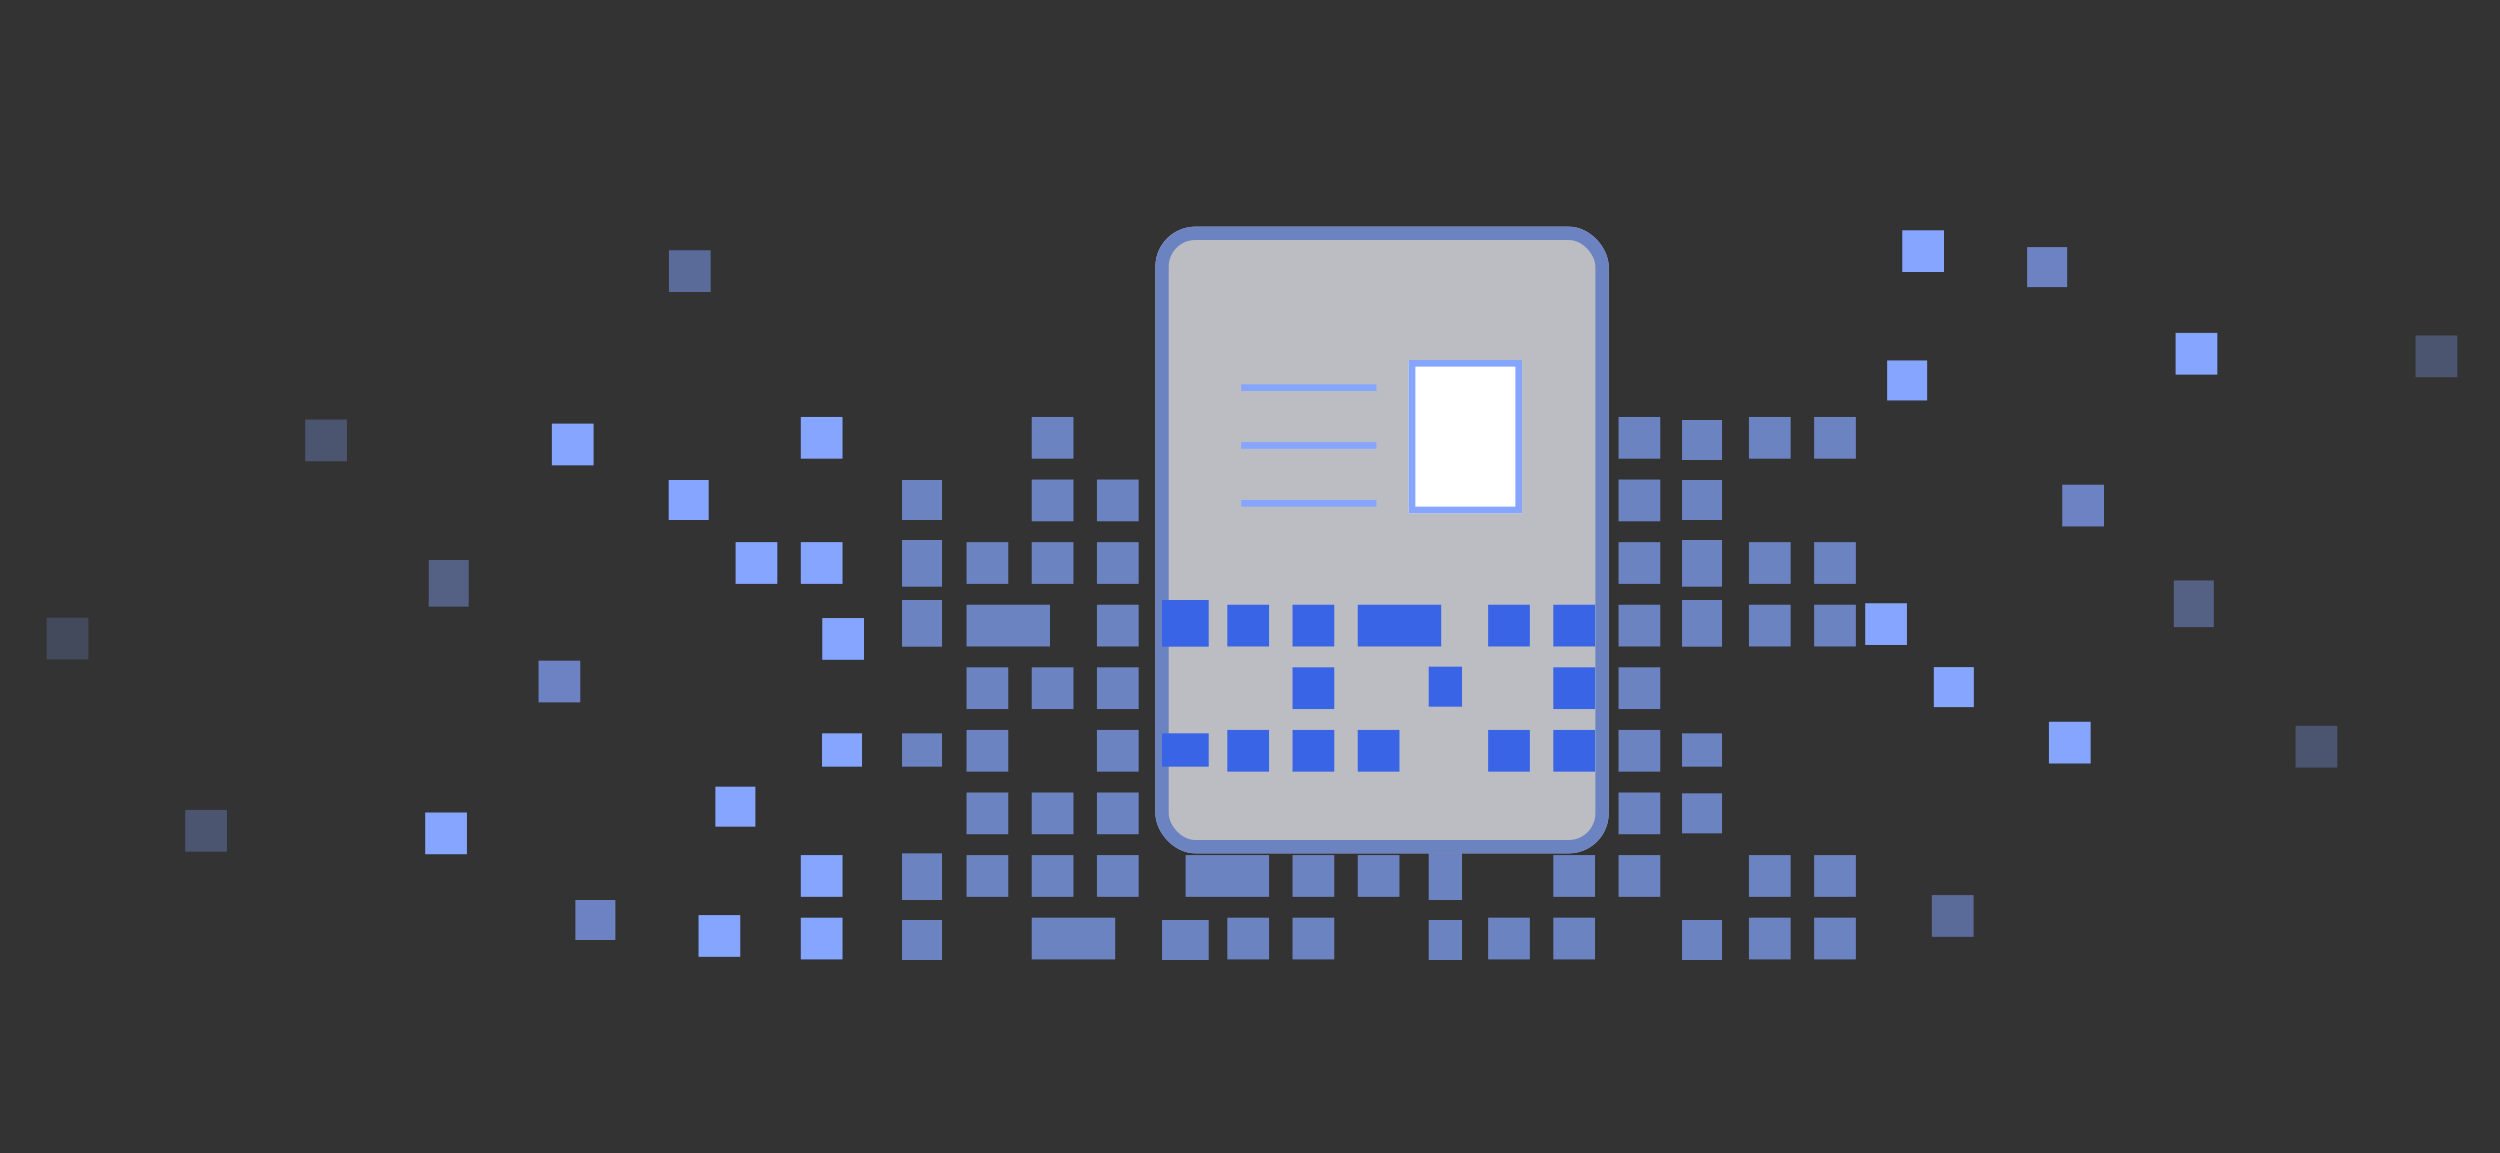 <svg xmlns="http://www.w3.org/2000/svg" width="375" height="173" viewBox="0 0 375 173">
  <rect x="0" y="0" width="375" height="173" fill="#333333" stroke="none"/>
  <g id="parsing" transform="translate(-386 -294)">
    <rect id="Rectangle_1195" data-name="Rectangle 1195" width="375" height="173" transform="translate(386 294)" fill="none"/>
    <g id="parsing-2" data-name="parsing" transform="translate(0 20)">
      <g id="Group_810" data-name="Group 810" transform="translate(1324.306 442)">
        <rect id="Rectangle_1143" data-name="Rectangle 1143" width="6.259" height="6.259" transform="translate(-931.306 -75.346)" fill="#85a5ff" opacity="0.2"/>
        <rect id="Rectangle_1144" data-name="Rectangle 1144" width="6" height="6" transform="translate(-852 -33)" fill="#85a5ff" opacity="0.7"/>
        <rect id="Rectangle_1145" data-name="Rectangle 1145" width="6.259" height="6.259" transform="translate(-818.186 -30.346)" fill="#85a5ff"/>
        <rect id="Rectangle_1146" data-name="Rectangle 1146" width="6.259" height="6.259" transform="translate(-833.526 -30.735)" fill="#85a5ff"/>
        <rect id="Rectangle_1147" data-name="Rectangle 1147" width="6.259" height="6.259" transform="translate(-818.186 -39.735)" fill="#85a5ff"/>
        <rect id="Rectangle_1148" data-name="Rectangle 1148" width="6.259" height="6.259" transform="translate(-874.526 -46.124)" fill="#85a5ff"/>
        <rect id="Rectangle_1149" data-name="Rectangle 1149" width="6" height="6" transform="translate(-831 -50)" fill="#85a5ff"/>
        <rect id="Rectangle_1150" data-name="Rectangle 1150" width="6.259" height="6.259" transform="translate(-910.526 -46.513)" fill="#85a5ff" opacity="0.3"/>
        <rect id="Rectangle_1151" data-name="Rectangle 1151" width="6" height="5" transform="translate(-815 -58)" fill="#85a5ff"/>
        <rect id="Rectangle_1152" data-name="Rectangle 1152" width="6.259" height="6.259" transform="translate(-857.526 -68.901)" fill="#85a5ff" opacity="0.7"/>
        <rect id="Rectangle_1153" data-name="Rectangle 1153" width="6" height="7" transform="translate(-874 -84)" fill="#85a5ff" opacity="0.4"/>
        <rect id="Rectangle_1154" data-name="Rectangle 1154" width="6.259" height="6.259" transform="translate(-814.966 -75.29)" fill="#85a5ff"/>
        <rect id="Rectangle_1155" data-name="Rectangle 1155" width="6.259" height="6.259" transform="translate(-827.966 -86.679)" fill="#85a5ff"/>
        <rect id="Rectangle_1156" data-name="Rectangle 1156" width="6.259" height="6.259" transform="translate(-818.186 -86.679)" fill="#85a5ff"/>
        <rect id="Rectangle_1157" data-name="Rectangle 1157" width="6.259" height="6.259" transform="translate(-892.526 -105.068)" fill="#85a5ff" opacity="0.3"/>
        <rect id="Rectangle_1158" data-name="Rectangle 1158" width="6" height="6" transform="translate(-838 -96)" fill="#85a5ff"/>
        <rect id="Rectangle_1159" data-name="Rectangle 1159" width="6.259" height="6.259" transform="translate(-855.526 -104.457)" fill="#85a5ff"/>
        <rect id="Rectangle_1160" data-name="Rectangle 1160" width="6.259" height="6.259" transform="translate(-837.966 -130.457)" fill="#85a5ff" opacity="0.5"/>
        <rect id="Rectangle_1161" data-name="Rectangle 1161" width="6.259" height="6.259" transform="translate(-818.186 -105.457)" fill="#85a5ff"/>
        <g id="Group_809" data-name="Group 809" transform="translate(-817.599 -133.545)">
          <g id="Group_502" data-name="Group 502" transform="translate(14.792 0)">
            <g id="Group_500" data-name="Group 500" transform="translate(0)">
              <g id="Group_499" data-name="Group 499" transform="translate(0 0)" opacity="0.7">
                <g id="Group_501" data-name="Group 501" transform="translate(0 28.089)">
                  <rect id="Rectangle_871" data-name="Rectangle 871" width="6" height="6" transform="translate(-0.193 75.457)" fill="#85a5ff"/>
                  <path id="Union_7" data-name="Union 7" d="M6.26,6.259V0h6.259V6.259ZM0,6.259V0H6.26V6.259Z" transform="translate(19.261 75.11)" fill="#85a5ff" stroke="rgba(0,0,0,0)" stroke-miterlimit="10" stroke-width="1"/>
                  <rect id="Rectangle_874" data-name="Rectangle 874" width="7" height="6" transform="translate(38.807 75.457)" fill="#85a5ff"/>
                  <rect id="Rectangle_875" data-name="Rectangle 875" width="6.259" height="6.259" transform="translate(48.601 75.11)" fill="#85a5ff"/>
                  <rect id="Rectangle_876" data-name="Rectangle 876" width="6.259" height="6.259" transform="translate(58.381 75.11)" fill="#85a5ff"/>
                  <rect id="Rectangle_877" data-name="Rectangle 877" width="5" height="6" transform="translate(78.807 75.457)" fill="#85a5ff"/>
                  <rect id="Rectangle_878" data-name="Rectangle 878" width="6.259" height="6.259" transform="translate(87.721 75.11)" fill="#85a5ff"/>
                  <rect id="Rectangle_879" data-name="Rectangle 879" width="6.259" height="6.259" transform="translate(97.501 75.11)" fill="#85a5ff"/>
                  <rect id="Rectangle_880" data-name="Rectangle 880" width="6" height="6" transform="translate(116.807 75.457)" fill="#85a5ff"/>
                  <rect id="Rectangle_881" data-name="Rectangle 881" width="6.259" height="6.259" transform="translate(126.841 75.11)" fill="#85a5ff"/>
                  <rect id="Rectangle_882" data-name="Rectangle 882" width="6.259" height="6.259" transform="translate(136.621 75.11)" fill="#85a5ff"/>
                  <rect id="Rectangle_883" data-name="Rectangle 883" width="6" height="7" transform="translate(-0.193 65.457)" fill="#85a5ff"/>
                  <rect id="Rectangle_884" data-name="Rectangle 884" width="6.259" height="6.259" transform="translate(9.481 65.722)" fill="#85a5ff"/>
                  <rect id="Rectangle_885" data-name="Rectangle 885" width="6.259" height="6.259" transform="translate(19.261 65.722)" fill="#85a5ff"/>
                  <rect id="Rectangle_886" data-name="Rectangle 886" width="6.259" height="6.259" transform="translate(29.041 65.722)" fill="#85a5ff"/>
                  <path id="Union_8" data-name="Union 8" d="M6.26,6.259V0h6.259V6.259ZM0,6.259V0H6.26V6.259Z" transform="translate(42.341 65.721)" fill="#85a5ff" stroke="rgba(0,0,0,0)" stroke-miterlimit="10" stroke-width="1"/>
                  <rect id="Rectangle_889" data-name="Rectangle 889" width="6.259" height="6.259" transform="translate(58.381 65.722)" fill="#85a5ff"/>
                  <rect id="Rectangle_890" data-name="Rectangle 890" width="6.259" height="6.259" transform="translate(68.161 65.722)" fill="#85a5ff"/>
                  <rect id="Rectangle_891" data-name="Rectangle 891" width="5" height="7" transform="translate(78.807 65.457)" fill="#85a5ff"/>
                  <rect id="Rectangle_892" data-name="Rectangle 892" width="6.259" height="6.259" transform="translate(97.501 65.722)" fill="#85a5ff"/>
                  <rect id="Rectangle_893" data-name="Rectangle 893" width="6.259" height="6.259" transform="translate(107.281 65.722)" fill="#85a5ff"/>
                  <rect id="Rectangle_894" data-name="Rectangle 894" width="6.259" height="6.259" transform="translate(126.841 65.722)" fill="#85a5ff"/>
                  <rect id="Rectangle_895" data-name="Rectangle 895" width="6.259" height="6.259" transform="translate(136.621 65.722)" fill="#85a5ff"/>
                  <rect id="Rectangle_896" data-name="Rectangle 896" width="6.259" height="6.259" transform="translate(9.481 56.333)" fill="#85a5ff"/>
                  <rect id="Rectangle_897" data-name="Rectangle 897" width="6.259" height="6.259" transform="translate(19.261 56.333)" fill="#85a5ff"/>
                  <rect id="Rectangle_898" data-name="Rectangle 898" width="6.259" height="6.259" transform="translate(29.041 56.333)" fill="#85a5ff"/>
                  <rect id="Rectangle_899" data-name="Rectangle 899" width="7" height="6" transform="translate(38.807 56.457)" fill="#85a5ff"/>
                  <rect id="Rectangle_900" data-name="Rectangle 900" width="6.259" height="6.259" transform="translate(48.601 56.333)" fill="#85a5ff"/>
                  <rect id="Rectangle_901" data-name="Rectangle 901" width="6.259" height="6.259" transform="translate(58.381 56.333)" fill="#85a5ff"/>
                  <rect id="Rectangle_902" data-name="Rectangle 902" width="6.259" height="6.259" transform="translate(68.161 56.333)" fill="#85a5ff"/>
                  <rect id="Rectangle_903" data-name="Rectangle 903" width="5" height="6" transform="translate(78.807 56.457)" fill="#85a5ff"/>
                  <rect id="Rectangle_904" data-name="Rectangle 904" width="6.259" height="6.259" transform="translate(87.721 56.333)" fill="#85a5ff"/>
                  <rect id="Rectangle_905" data-name="Rectangle 905" width="6.259" height="6.259" transform="translate(97.501 56.333)" fill="#85a5ff"/>
                  <rect id="Rectangle_906" data-name="Rectangle 906" width="6.259" height="6.259" transform="translate(107.281 56.333)" fill="#85a5ff"/>
                  <rect id="Rectangle_907" data-name="Rectangle 907" width="6" height="6" transform="translate(116.807 56.457)" fill="#85a5ff"/>
                  <rect id="Rectangle_908" data-name="Rectangle 908" width="6" height="5" transform="translate(-0.193 47.457)" fill="#85a5ff"/>
                  <rect id="Rectangle_909" data-name="Rectangle 909" width="6.259" height="6.259" transform="translate(9.481 46.944)" fill="#85a5ff"/>
                  <rect id="Rectangle_910" data-name="Rectangle 910" width="6.259" height="6.259" transform="translate(29.041 46.944)" fill="#85a5ff"/>
                  <rect id="Rectangle_911" data-name="Rectangle 911" width="7" height="5" transform="translate(38.807 47.457)" fill="#85a5ff"/>
                  <rect id="Rectangle_912" data-name="Rectangle 912" width="6.259" height="6.259" transform="translate(48.601 46.944)" fill="#85a5ff"/>
                  <rect id="Rectangle_913" data-name="Rectangle 913" width="6.259" height="6.259" transform="translate(58.381 46.944)" fill="#85a5ff"/>
                  <rect id="Rectangle_914" data-name="Rectangle 914" width="6.259" height="6.259" transform="translate(68.161 46.944)" fill="#85a5ff"/>
                  <rect id="Rectangle_915" data-name="Rectangle 915" width="6.259" height="6.259" transform="translate(87.721 46.944)" fill="#85a5ff"/>
                  <rect id="Rectangle_916" data-name="Rectangle 916" width="6.259" height="6.259" transform="translate(97.501 46.944)" fill="#85a5ff"/>
                  <rect id="Rectangle_917" data-name="Rectangle 917" width="6.259" height="6.259" transform="translate(107.281 46.944)" fill="#85a5ff"/>
                  <rect id="Rectangle_918" data-name="Rectangle 918" width="6" height="5" transform="translate(116.807 47.457)" fill="#85a5ff"/>
                  <rect id="Rectangle_919" data-name="Rectangle 919" width="6.259" height="6.259" transform="translate(9.481 37.555)" fill="#85a5ff"/>
                  <rect id="Rectangle_920" data-name="Rectangle 920" width="6.259" height="6.259" transform="translate(19.261 37.555)" fill="#85a5ff"/>
                  <rect id="Rectangle_921" data-name="Rectangle 921" width="6.259" height="6.259" transform="translate(29.041 37.555)" fill="#85a5ff"/>
                  <rect id="Rectangle_922" data-name="Rectangle 922" width="6.259" height="6.259" transform="translate(58.381 37.555)" fill="#85a5ff"/>
                  <rect id="Rectangle_923" data-name="Rectangle 923" width="5" height="6" transform="translate(78.807 37.457)" fill="#85a5ff"/>
                  <rect id="Rectangle_924" data-name="Rectangle 924" width="6.259" height="6.259" transform="translate(97.501 37.555)" fill="#85a5ff"/>
                  <rect id="Rectangle_925" data-name="Rectangle 925" width="6.259" height="6.259" transform="translate(107.281 37.555)" fill="#85a5ff"/>
                  <rect id="Rectangle_926" data-name="Rectangle 926" width="6" height="7" transform="translate(-0.193 27.457)" fill="#85a5ff"/>
                  <path id="Union_6" data-name="Union 6" d="M6.26,6.259V0h6.259V6.259ZM0,6.259V0H6.26V6.259Z" transform="translate(9.481 28.166)" fill="#85a5ff" stroke="rgba(0,0,0,0)" stroke-miterlimit="10" stroke-width="1"/>
                  <rect id="Rectangle_929" data-name="Rectangle 929" width="6.259" height="6.259" transform="translate(29.041 28.166)" fill="#85a5ff"/>
                  <rect id="Rectangle_930" data-name="Rectangle 930" width="7" height="7" transform="translate(38.807 27.457)" fill="#85a5ff"/>
                  <rect id="Rectangle_931" data-name="Rectangle 931" width="6.259" height="6.259" transform="translate(48.601 28.166)" fill="#85a5ff"/>
                  <rect id="Rectangle_932" data-name="Rectangle 932" width="6.259" height="6.259" transform="translate(58.381 28.166)" fill="#85a5ff"/>
                  <rect id="Rectangle_933" data-name="Rectangle 933" width="6.259" height="6.259" transform="translate(68.161 28.166)" fill="#85a5ff"/>
                  <rect id="Rectangle_934" data-name="Rectangle 934" width="6.259" height="6.259" transform="translate(74.42 28.166)" fill="#85a5ff"/>
                  <rect id="Rectangle_935" data-name="Rectangle 935" width="6.259" height="6.259" transform="translate(87.721 28.166)" fill="#85a5ff"/>
                  <rect id="Rectangle_936" data-name="Rectangle 936" width="6.259" height="6.259" transform="translate(97.501 28.166)" fill="#85a5ff"/>
                  <rect id="Rectangle_937" data-name="Rectangle 937" width="6.259" height="6.259" transform="translate(107.281 28.166)" fill="#85a5ff"/>
                  <rect id="Rectangle_938" data-name="Rectangle 938" width="6" height="7" transform="translate(116.807 27.457)" fill="#85a5ff"/>
                  <rect id="Rectangle_939" data-name="Rectangle 939" width="6.259" height="6.259" transform="translate(126.841 28.166)" fill="#85a5ff"/>
                  <rect id="Rectangle_940" data-name="Rectangle 940" width="6.259" height="6.259" transform="translate(136.621 28.166)" fill="#85a5ff"/>
                  <rect id="Rectangle_941" data-name="Rectangle 941" width="6" height="7" transform="translate(-0.193 18.457)" fill="#85a5ff"/>
                  <rect id="Rectangle_942" data-name="Rectangle 942" width="6.259" height="6.259" transform="translate(9.481 18.778)" fill="#85a5ff"/>
                  <rect id="Rectangle_943" data-name="Rectangle 943" width="6.259" height="6.259" transform="translate(19.261 18.778)" fill="#85a5ff"/>
                  <rect id="Rectangle_944" data-name="Rectangle 944" width="6.259" height="6.259" transform="translate(29.041 18.778)" fill="#85a5ff"/>
                  <rect id="Rectangle_945" data-name="Rectangle 945" width="6.259" height="6.259" transform="translate(42.342 18.778)" fill="#85a5ff"/>
                  <rect id="Rectangle_946" data-name="Rectangle 946" width="6.259" height="6.259" transform="translate(48.601 18.778)" fill="#85a5ff"/>
                  <rect id="Rectangle_947" data-name="Rectangle 947" width="6.259" height="6.259" transform="translate(58.381 18.778)" fill="#85a5ff"/>
                  <rect id="Rectangle_948" data-name="Rectangle 948" width="6.259" height="6.259" transform="translate(68.161 18.778)" fill="#85a5ff"/>
                  <rect id="Rectangle_949" data-name="Rectangle 949" width="5" height="7" transform="translate(78.807 18.457)" fill="#85a5ff"/>
                  <rect id="Rectangle_950" data-name="Rectangle 950" width="7" height="7" transform="translate(83.807 18.457)" fill="#85a5ff"/>
                  <rect id="Rectangle_951" data-name="Rectangle 951" width="6.259" height="6.259" transform="translate(97.501 18.778)" fill="#85a5ff"/>
                  <rect id="Rectangle_952" data-name="Rectangle 952" width="6.259" height="6.259" transform="translate(107.281 18.778)" fill="#85a5ff"/>
                  <rect id="Rectangle_953" data-name="Rectangle 953" width="6" height="7" transform="translate(116.807 18.457)" fill="#85a5ff"/>
                  <rect id="Rectangle_954" data-name="Rectangle 954" width="6.259" height="6.259" transform="translate(126.841 18.778)" fill="#85a5ff"/>
                  <rect id="Rectangle_955" data-name="Rectangle 955" width="6.259" height="6.259" transform="translate(136.621 18.778)" fill="#85a5ff"/>
                  <rect id="Rectangle_956" data-name="Rectangle 956" width="6" height="6" transform="translate(-0.193 9.457)" fill="#85a5ff"/>
                  <rect id="Rectangle_957" data-name="Rectangle 957" width="6.259" height="6.259" transform="translate(19.261 9.389)" fill="#85a5ff"/>
                  <rect id="Rectangle_958" data-name="Rectangle 958" width="6.259" height="6.259" transform="translate(29.041 9.389)" fill="#85a5ff"/>
                  <rect id="Rectangle_959" data-name="Rectangle 959" width="7" height="6" transform="translate(38.807 9.457)" fill="#85a5ff"/>
                  <rect id="Rectangle_960" data-name="Rectangle 960" width="6.259" height="6.259" transform="translate(48.601 9.389)" fill="#85a5ff"/>
                  <rect id="Rectangle_961" data-name="Rectangle 961" width="6.259" height="6.259" transform="translate(58.381 9.389)" fill="#85a5ff"/>
                  <rect id="Rectangle_962" data-name="Rectangle 962" width="6.259" height="6.259" transform="translate(68.161 9.389)" fill="#85a5ff"/>
                  <rect id="Rectangle_963" data-name="Rectangle 963" width="5" height="6" transform="translate(78.807 9.457)" fill="#85a5ff"/>
                  <rect id="Rectangle_964" data-name="Rectangle 964" width="6.259" height="6.259" transform="translate(87.721 9.389)" fill="#85a5ff"/>
                  <rect id="Rectangle_965" data-name="Rectangle 965" width="6.259" height="6.259" transform="translate(97.501 9.389)" fill="#85a5ff"/>
                  <rect id="Rectangle_966" data-name="Rectangle 966" width="6.259" height="6.259" transform="translate(107.281 9.389)" fill="#85a5ff"/>
                  <rect id="Rectangle_967" data-name="Rectangle 967" width="6" height="6" transform="translate(116.807 9.457)" fill="#85a5ff"/>
                  <rect id="Rectangle_968" data-name="Rectangle 968" width="6.259" height="6.259" transform="translate(19.261)" fill="#85a5ff"/>
                  <rect id="Rectangle_969" data-name="Rectangle 969" width="6.259" height="6.259" transform="translate(58.381)" fill="#85a5ff"/>
                  <rect id="Rectangle_970" data-name="Rectangle 970" width="6.259" height="6.259" transform="translate(68.161)" fill="#85a5ff"/>
                  <rect id="Rectangle_971" data-name="Rectangle 971" width="6.259" height="6.259" transform="translate(87.721)" fill="#85a5ff"/>
                  <rect id="Rectangle_972" data-name="Rectangle 972" width="6.259" height="6.259" transform="translate(107.281)" fill="#85a5ff"/>
                  <rect id="Rectangle_973" data-name="Rectangle 973" width="6" height="6" transform="translate(116.807 0.457)" fill="#85a5ff"/>
                  <rect id="Rectangle_974" data-name="Rectangle 974" width="6.259" height="6.259" transform="translate(126.841)" fill="#85a5ff"/>
                  <rect id="Rectangle_975" data-name="Rectangle 975" width="6.259" height="6.259" transform="translate(136.621)" fill="#85a5ff"/>
                </g>
                <g id="Rectangle_870" data-name="Rectangle 870" transform="translate(37.807 -0.455)" fill="#f5f8ff" stroke="#85a5ff" stroke-width="2">
                  <rect width="68" height="94" rx="6" stroke="none"/>
                  <rect x="1" y="1" width="66" height="92" rx="5" fill="none"/>
                </g>
              </g>
            </g>
            <path id="Path_203" data-name="Path 203" d="M1575.576,3537.371h20.29" transform="translate(-1524.9 -3513.68)" fill="none" stroke="#85a5ff" stroke-width="1"/>
            <path id="Path_204" data-name="Path 204" d="M1575.576,3537.371h20.29" transform="translate(-1524.9 -3505.002)" fill="none" stroke="#85a5ff" stroke-width="1"/>
            <path id="Path_205" data-name="Path 205" d="M1575.576,3537.371h20.29" transform="translate(-1524.9 -3496.324)" fill="none" stroke="#85a5ff" stroke-width="1"/>
            <g id="Rectangle_982" data-name="Rectangle 982" transform="translate(75.807 19.545)" fill="#fff" stroke="#85a5ff" stroke-width="1">
              <rect width="17" height="23" stroke="none"/>
              <rect x="0.5" y="0.5" width="16" height="22" fill="none"/>
            </g>
          </g>
          <rect id="Rectangle_985" data-name="Rectangle 985" width="7" height="5" transform="translate(53.599 75.545)" fill="#3964e6"/>
          <rect id="Rectangle_986" data-name="Rectangle 986" width="6.259" height="6.259" transform="translate(63.393 75.033)" fill="#3964e6"/>
          <rect id="Rectangle_987" data-name="Rectangle 987" width="6.259" height="6.259" transform="translate(73.173 75.033)" fill="#3964e6"/>
          <rect id="Rectangle_988" data-name="Rectangle 988" width="6.259" height="6.259" transform="translate(82.953 75.033)" fill="#3964e6"/>
          <rect id="Rectangle_989" data-name="Rectangle 989" width="6.259" height="6.259" transform="translate(102.513 75.033)" fill="#3964e6"/>
          <rect id="Rectangle_990" data-name="Rectangle 990" width="6.259" height="6.259" transform="translate(112.293 75.033)" fill="#3964e6"/>
          <rect id="Rectangle_992" data-name="Rectangle 992" width="6.259" height="6.259" transform="translate(73.173 65.644)" fill="#3964e6"/>
          <rect id="Rectangle_993" data-name="Rectangle 993" width="5" height="6" transform="translate(93.599 65.545)" fill="#3964e6"/>
          <rect id="Rectangle_994" data-name="Rectangle 994" width="6.259" height="6.259" transform="translate(112.293 65.644)" fill="#3964e6"/>
          <rect id="Rectangle_996" data-name="Rectangle 996" width="7" height="7" transform="translate(53.599 55.545)" fill="#3964e6"/>
          <rect id="Rectangle_997" data-name="Rectangle 997" width="6.259" height="6.259" transform="translate(63.393 56.255)" fill="#3964e6"/>
          <rect id="Rectangle_998" data-name="Rectangle 998" width="6.259" height="6.259" transform="translate(73.173 56.255)" fill="#3964e6"/>
          <path id="Union_5" data-name="Union 5" d="M6.259,6.259V0h6.259V6.259ZM0,6.259V0H6.259V6.259Z" transform="translate(82.953 56.255)" fill="#3964e6" stroke="rgba(0,0,0,0)" stroke-miterlimit="10" stroke-width="1"/>
          <rect id="Rectangle_1001" data-name="Rectangle 1001" width="6.259" height="6.259" transform="translate(102.513 56.255)" fill="#3964e6"/>
          <rect id="Rectangle_1002" data-name="Rectangle 1002" width="6.259" height="6.259" transform="translate(112.293 56.255)" fill="#3964e6"/>
        </g>
      </g>
      <g id="Group_812" data-name="Group 812" transform="translate(665.78 308.543)">
        <rect id="Rectangle_1163" data-name="Rectangle 1163" width="6" height="6" transform="translate(24.293 2.524)" fill="#85a5ff" opacity="0.7"/>
        <rect id="Rectangle_1164" data-name="Rectangle 1164" width="6.259" height="6.259" transform="translate(5.56 0)" fill="#85a5ff"/>
        <rect id="Rectangle_1165" data-name="Rectangle 1165" width="6.259" height="6.259" transform="translate(46.56 15.389)" fill="#85a5ff"/>
        <rect id="Rectangle_1166" data-name="Rectangle 1166" width="6" height="6" transform="translate(3.293 19.524)" fill="#85a5ff"/>
        <rect id="Rectangle_1167" data-name="Rectangle 1167" width="6.259" height="6.259" transform="translate(82.56 15.778)" fill="#85a5ff" opacity="0.3"/>
        <rect id="Rectangle_1168" data-name="Rectangle 1168" width="6.259" height="6.259" transform="translate(29.56 38.166)" fill="#85a5ff" opacity="0.7"/>
        <rect id="Rectangle_1169" data-name="Rectangle 1169" width="6" height="7" transform="translate(46.293 52.524)" fill="#85a5ff" opacity="0.4"/>
        <rect id="Rectangle_1170" data-name="Rectangle 1170" width="6.259" height="6.259" transform="translate(0 55.944)" fill="#85a5ff"/>
        <rect id="Rectangle_1171" data-name="Rectangle 1171" width="6.259" height="6.259" transform="translate(64.56 74.333)" fill="#85a5ff" opacity="0.3"/>
        <rect id="Rectangle_1172" data-name="Rectangle 1172" width="6" height="6" transform="translate(10.293 65.524)" fill="#85a5ff"/>
        <rect id="Rectangle_1173" data-name="Rectangle 1173" width="6.259" height="6.259" transform="translate(27.56 73.722)" fill="#85a5ff"/>
        <rect id="Rectangle_1174" data-name="Rectangle 1174" width="6.259" height="6.259" transform="translate(10 99.722)" fill="#85a5ff" opacity="0.5"/>
      </g>
    </g>
  </g>
</svg>
